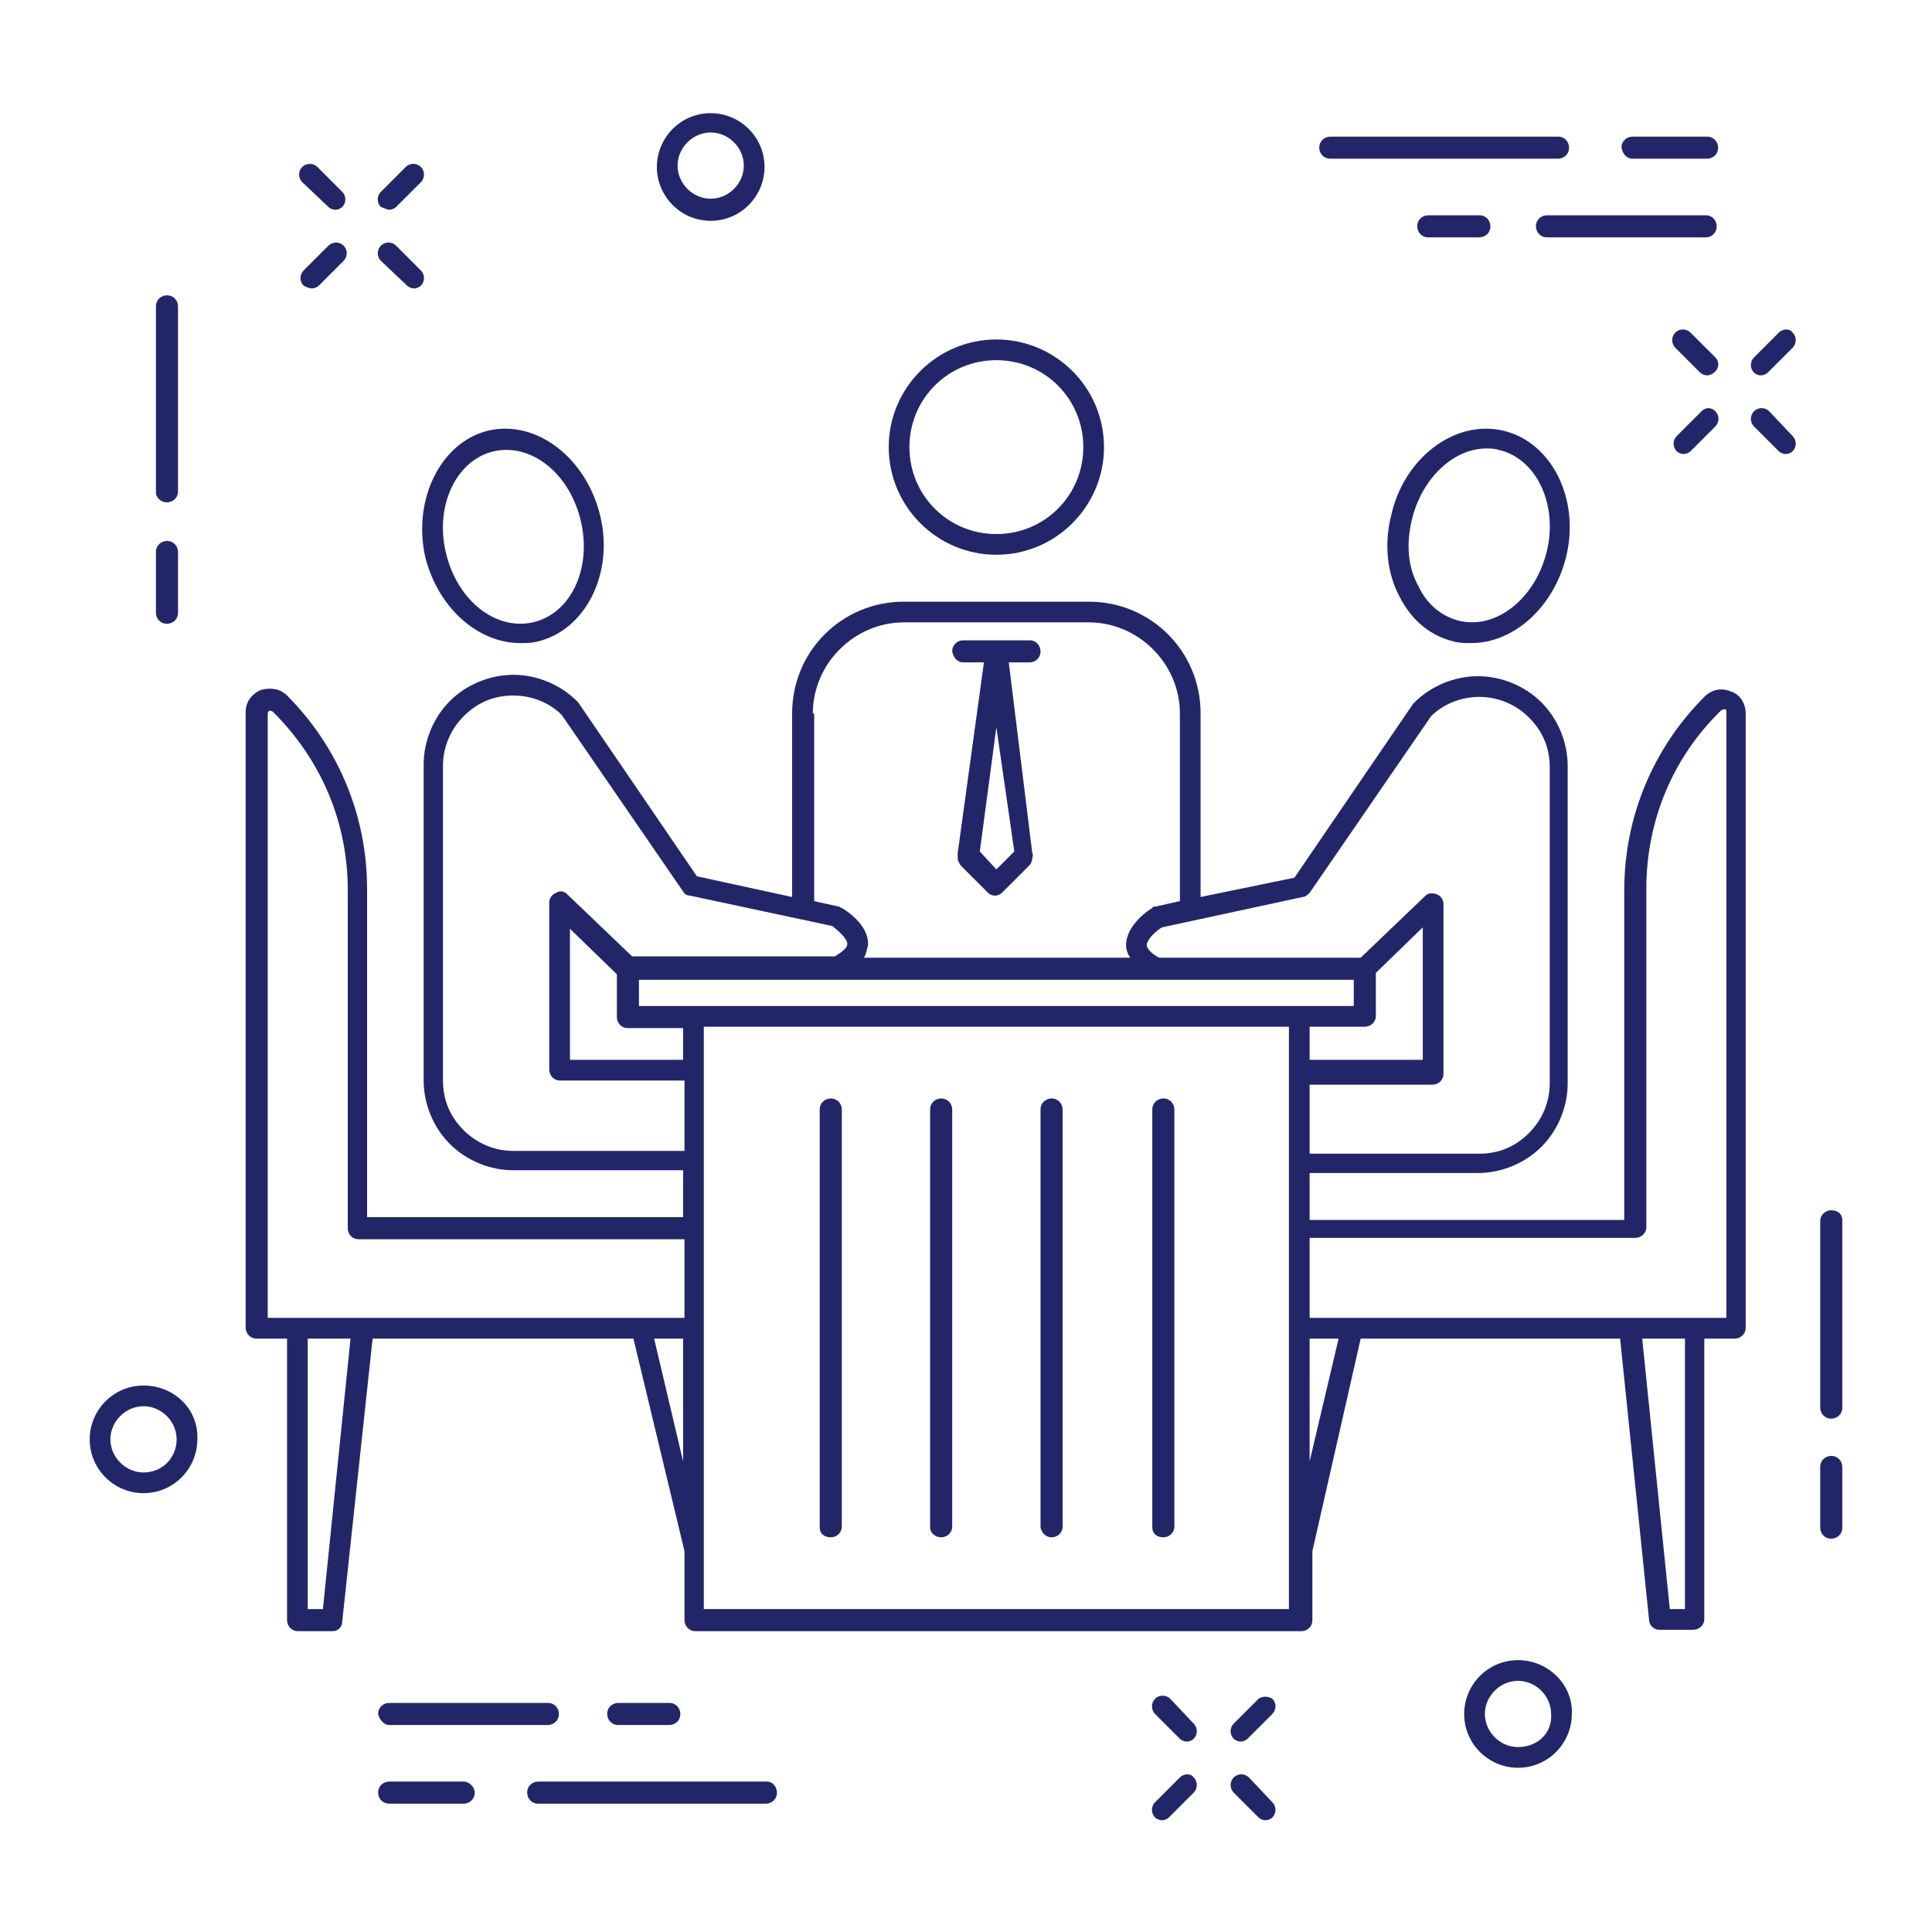 <?xml version="1.0" encoding="UTF-8"?>
<svg width="140px" height="140px" viewBox="0 0 140 140" version="1.1" xmlns="http://www.w3.org/2000/svg" xmlns:xlink="http://www.w3.org/1999/xlink">
    <!-- Generator: Sketch 42 (36781) - http://www.bohemiancoding.com/sketch -->
    <title>advisory-board</title>
    <desc>Created with Sketch.</desc>
    <defs></defs>
    <g id="Page-1" stroke="none" stroke-width="1" fill="#222669" fill-rule="evenodd">
        <g id="advisory-board" fill-rule="nonzero" fill="#222669">
            <g id="noun_749626_cc" transform="translate(6, 8)">
                <g id="Page-1">
                    <g>
                        <g id="noun_749626_cc">
                            <g id="Group">
                                <path d="M6.1,28.4 C6.5,28.4 6.9,28.1 6.9,27.6 L6.9,14.2 C6.9,13.8 6.6,13.4 6.1,13.4 C5.7,13.4 5.3,13.7 5.3,14.2 L5.3,27.7 C5.3,28 5.6,28.4 6.1,28.4 Z" id="Shape"></path>
                                <path d="M6.1,37.2 C6.5,37.2 6.9,36.9 6.9,36.4 L6.9,32 C6.9,31.6 6.6,31.2 6.1,31.2 C5.7,31.2 5.3,31.5 5.3,32 L5.3,36.4 C5.3,36.8 5.6,37.2 6.1,37.2 Z" id="Shape"></path>
                                <path d="M126.7,79.7 C126.3,79.7 125.9,80 125.9,80.5 L125.9,94 C125.9,94.4 126.2,94.8 126.7,94.8 C127.1,94.8 127.5,94.5 127.5,94 L127.5,80.4 C127.5,80 127.2,79.7 126.7,79.7 Z" id="Shape"></path>
                                <path d="M126.7,97.5 C126.3,97.5 125.9,97.8 125.9,98.3 L125.9,102.7 C125.9,103.1 126.2,103.5 126.7,103.5 C127.1,103.5 127.5,103.2 127.5,102.7 L127.5,98.3 C127.5,97.9 127.2,97.5 126.7,97.5 Z" id="Shape"></path>
                                <path d="M17.8,7 C17.9,7.1 18.1,7.2 18.3,7.2 C18.5,7.2 18.7,7.1 18.8,7 C19.1,6.7 19.1,6.2 18.8,5.9 L17,4.1 C16.7,3.8 16.2,3.8 15.9,4.1 C15.6,4.4 15.6,4.9 15.9,5.2 L17.8,7 Z" id="Shape"></path>
                                <path d="M23.5,12.7 C23.6,12.8 23.8,12.9 24,12.9 C24.2,12.9 24.4,12.8 24.5,12.7 C24.8,12.4 24.8,11.9 24.5,11.6 L22.7,9.8 C22.4,9.5 21.9,9.5 21.6,9.8 C21.3,10.1 21.3,10.6 21.6,10.9 L23.5,12.7 Z" id="Shape"></path>
                                <path d="M16.6,12.9 C16.8,12.9 17,12.8 17.1,12.7 L18.9,10.9 C19.2,10.6 19.2,10.1 18.9,9.8 C18.6,9.5 18.1,9.5 17.8,9.8 L16,11.6 C15.7,11.9 15.7,12.4 16,12.7 C16.2,12.8 16.4,12.9 16.6,12.9 Z" id="Shape"></path>
                                <path d="M22.2,7.2 C22.4,7.2 22.6,7.1 22.7,7 L24.5,5.2 C24.8,4.9 24.8,4.4 24.5,4.1 C24.2,3.8 23.7,3.8 23.4,4.1 L21.6,5.9 C21.3,6.2 21.3,6.7 21.6,7 C21.9,7.1 22.1,7.2 22.2,7.2 Z" id="Shape"></path>
                                <path d="M78.8,115.1 C78.5,114.8 78,114.8 77.7,115.1 C77.4,115.4 77.4,115.9 77.7,116.2 L79.5,118 C79.6,118.1 79.8,118.2 80,118.2 C80.2,118.2 80.4,118.1 80.5,118 C80.8,117.7 80.8,117.2 80.5,116.9 L78.8,115.1 Z" id="Shape"></path>
                                <path d="M84.5,120.8 C84.2,120.5 83.7,120.5 83.4,120.8 C83.1,121.1 83.1,121.6 83.4,121.9 L85.2,123.7 C85.3,123.8 85.5,123.9 85.7,123.9 C85.9,123.9 86.1,123.8 86.2,123.7 C86.5,123.4 86.5,122.9 86.2,122.6 L84.5,120.8 Z" id="Shape"></path>
                                <path d="M79.5,120.8 L77.7,122.6 C77.4,122.9 77.4,123.4 77.7,123.7 C77.8,123.8 78,123.9 78.2,123.9 C78.4,123.9 78.6,123.8 78.7,123.7 L80.5,121.9 C80.8,121.6 80.8,121.1 80.5,120.8 C80.3,120.5 79.8,120.5 79.5,120.8 Z" id="Shape"></path>
                                <path d="M85.2,115.1 L83.4,116.9 C83.1,117.2 83.1,117.7 83.4,118 C83.5,118.1 83.7,118.2 83.9,118.2 C84.1,118.2 84.3,118.1 84.4,118 L86.2,116.2 C86.5,115.9 86.5,115.4 86.2,115.1 C85.9,114.9 85.5,114.9 85.2,115.1 Z" id="Shape"></path>
                                <path d="M118.3,17.9 L116.5,16.1 C116.2,15.8 115.7,15.8 115.4,16.1 C115.1,16.4 115.1,16.9 115.4,17.2 L117.2,19 C117.3,19.1 117.5,19.2 117.7,19.2 C117.9,19.2 118.1,19.1 118.2,19 C118.6,18.7 118.6,18.2 118.3,17.9 Z" id="Shape"></path>
                                <path d="M122.2,21.8 C121.9,21.5 121.4,21.5 121.1,21.8 C120.8,22.1 120.8,22.6 121.1,22.9 L122.9,24.7 C123,24.8 123.2,24.9 123.4,24.9 C123.6,24.9 123.8,24.8 123.9,24.7 C124.2,24.4 124.2,23.9 123.9,23.6 L122.2,21.8 Z" id="Shape"></path>
                                <path d="M117.3,21.8 L115.5,23.6 C115.2,23.9 115.2,24.4 115.5,24.7 C115.6,24.8 115.8,24.9 116,24.9 C116.2,24.9 116.4,24.8 116.5,24.7 L118.3,22.9 C118.6,22.6 118.6,22.1 118.3,21.8 C118,21.5 117.6,21.5 117.3,21.8 Z" id="Shape"></path>
                                <path d="M122.9,16.1 L121.1,17.9 C120.8,18.2 120.8,18.7 121.1,19 C121.2,19.1 121.4,19.2 121.6,19.2 C121.8,19.2 122,19.1 122.1,19 L123.9,17.2 C124.2,16.9 124.2,16.4 123.9,16.1 C123.7,15.8 123.2,15.8 122.9,16.1 Z" id="Shape"></path>
                                <path d="M45.5,8 C47.7,8 49.4,6.2 49.4,4.1 C49.4,1.9 47.6,0.2 45.5,0.2 C43.3,0.2 41.6,2 41.6,4.1 C41.6,6.2 43.3,8 45.5,8 Z M45.5,1.6 C46.8,1.6 47.9,2.7 47.9,4 C47.9,5.3 46.8,6.4 45.5,6.4 C44.2,6.4 43.1,5.3 43.1,4 C43.1,2.7 44.2,1.6 45.5,1.6 Z" id="Shape"></path>
                                <path d="M104,112.3 C101.8,112.3 100.1,114.1 100.1,116.2 C100.1,118.4 101.9,120.1 104,120.1 C106.2,120.1 107.9,118.3 107.9,116.2 C108,114.1 106.2,112.3 104,112.3 Z M104,118.6 C102.7,118.6 101.6,117.5 101.6,116.2 C101.6,114.9 102.7,113.8 104,113.8 C105.3,113.8 106.4,114.9 106.4,116.2 C106.5,117.6 105.4,118.6 104,118.6 Z" id="Shape"></path>
                                <path d="M4.4,92.4 C2.2,92.4 0.5,94.2 0.5,96.3 C0.5,98.5 2.3,100.2 4.4,100.2 C6.6,100.2 8.3,98.4 8.3,96.3 C8.4,94.1 6.6,92.4 4.4,92.4 Z M4.4,98.7 C3.1,98.7 2,97.6 2,96.3 C2,95 3.1,93.9 4.4,93.9 C5.7,93.9 6.8,95 6.8,96.3 C6.8,97.6 5.8,98.7 4.4,98.7 Z" id="Shape"></path>
                                <path d="M90.4,3.5 L106.9,3.5 C107.3,3.5 107.7,3.2 107.7,2.7 C107.7,2.3 107.4,1.9 106.9,1.9 L90.4,1.9 C90,1.9 89.6,2.2 89.6,2.7 C89.6,3.2 90,3.5 90.4,3.5 Z" id="Shape"></path>
                                <path d="M112.3,3.5 L117.7,3.5 C118.1,3.5 118.5,3.2 118.5,2.7 C118.5,2.3 118.2,1.9 117.7,1.9 L112.3,1.9 C111.9,1.9 111.5,2.2 111.5,2.7 C111.6,3.2 111.9,3.5 112.3,3.5 Z" id="Shape"></path>
                                <path d="M118.4,8.4 C118.4,8 118.1,7.6 117.6,7.6 L106.1,7.6 C105.7,7.6 105.3,7.9 105.3,8.4 C105.3,8.8 105.6,9.2 106.1,9.2 L117.6,9.2 C118.1,9.2 118.4,8.8 118.4,8.4 Z" id="Shape"></path>
                                <path d="M101.2,9.2 C101.6,9.2 102,8.9 102,8.4 C102,8 101.7,7.6 101.2,7.6 L97.5,7.6 C97.1,7.6 96.7,7.9 96.7,8.4 C96.7,8.8 97,9.2 97.5,9.2 L101.2,9.2 Z" id="Shape"></path>
                                <path d="M49.6,121.1 L33,121.1 C32.6,121.1 32.2,121.4 32.2,121.9 C32.2,122.3 32.5,122.7 33,122.7 L49.5,122.7 C49.9,122.7 50.3,122.4 50.3,121.9 C50.3,121.5 50,121.1 49.6,121.1 Z" id="Shape"></path>
                                <path d="M27.6,121.1 L22.2,121.1 C21.8,121.1 21.4,121.4 21.4,121.9 C21.4,122.3 21.7,122.7 22.2,122.7 L27.6,122.7 C28,122.7 28.4,122.4 28.4,121.9 C28.4,121.5 28,121.1 27.6,121.1 Z" id="Shape"></path>
                                <path d="M22.2,117 L33.7,117 C34.1,117 34.5,116.7 34.5,116.2 C34.5,115.8 34.2,115.4 33.7,115.4 L22.2,115.4 C21.8,115.4 21.4,115.7 21.4,116.2 C21.5,116.6 21.8,117 22.2,117 Z" id="Shape"></path>
                                <path d="M42.5,117 C42.9,117 43.3,116.7 43.3,116.2 C43.3,115.8 43,115.4 42.5,115.4 L38.8,115.4 C38.4,115.4 38,115.7 38,116.2 C38,116.6 38.3,117 38.8,117 L42.5,117 Z" id="Shape"></path>
                                <path d="M95.4,35.2 C96.3,37 97.7,38.1 99.4,38.5 C99.8,38.6 100.2,38.6 100.6,38.6 C103.7,38.6 106.6,36 107.5,32.3 L107.5,32.3 C108.5,28.1 106.4,24 102.9,23.2 C99.4,22.4 95.7,25.2 94.8,29.4 C94.3,31.4 94.5,33.5 95.4,35.2 Z M96.3,29.7 C97,26.7 99.3,24.5 101.7,24.5 C102,24.5 102.3,24.5 102.6,24.6 C105.3,25.2 106.9,28.5 106.1,31.9 C105.3,35.3 102.5,37.6 99.8,37 C98.5,36.7 97.4,35.8 96.8,34.5 C96,33.1 95.9,31.4 96.3,29.7 Z" id="Shape"></path>
                                <path d="M119.4,42.1 C118.7,41.8 118,42 117.5,42.5 C113.8,46.2 111.7,51.2 111.7,56.5 L111.7,80.4 L88.9,80.4 L88.9,77 L101.1,77 C102.8,77 104.5,76.3 105.7,75.1 C106.9,73.9 107.6,72.2 107.6,70.5 L107.6,47.5 C107.6,45.8 106.9,44.1 105.7,42.9 C104.5,41.7 102.8,41 101.1,41 C99.4,41 97.7,41.7 96.5,42.9 L96.4,43 L87.8,55.6 L81,57 L81,43.7 C81,39.2 77.4,35.6 72.9,35.6 L59.5,35.6 C55,35.6 51.4,39.2 51.4,43.7 L51.4,57 L44.5,55.5 L35.9,42.9 L35.8,42.8 C34.6,41.6 32.9,40.9 31.2,40.9 C29.5,40.9 27.8,41.6 26.6,42.8 C25.4,44 24.7,45.7 24.7,47.4 L24.7,70.3 C24.7,72 25.4,73.7 26.6,74.9 C27.8,76.1 29.5,76.8 31.2,76.8 L43.5,76.8 L43.5,80.2 L20.6,80.2 L20.6,56.4 C20.6,51.1 18.5,46.1 14.8,42.4 C14.3,41.9 13.6,41.8 12.9,42 C12.2,42.3 11.8,42.9 11.8,43.6 L11.8,88.2 C11.8,88.6 12.1,89 12.6,89 L14.8,89 L14.8,109.4 C14.8,109.8 15.1,110.2 15.6,110.2 L18.1,110.2 C18.5,110.2 18.8,109.9 18.8,109.5 L21,89 L39.9,89 L43.6,104.4 L43.6,109.4 C43.6,109.8 43.9,110.2 44.4,110.2 L88.3,110.2 C88.7,110.2 89.1,109.9 89.1,109.4 L89.1,104.4 L92.6,89 L111.4,89 L113.5,109.4 C113.5,109.8 113.9,110.1 114.2,110.1 L116.7,110.1 C117.1,110.1 117.5,109.8 117.5,109.3 L117.5,89 L119.7,89 C120.1,89 120.5,88.7 120.5,88.2 L120.5,43.7 C120.5,43 120.1,42.3 119.4,42.1 Z M17.4,108.6 L16.3,108.6 L16.3,89 L19.4,89 L17.4,108.6 Z M43.5,97.9 L41.4,89 L43.5,89 L43.5,97.9 Z M43.5,87.5 L20.3,87.5 L15.6,87.5 L13.4,87.5 L13.4,43.7 C13.4,43.6 13.5,43.5 13.5,43.5 C13.6,43.5 13.7,43.5 13.8,43.6 C17.3,47.1 19.2,51.6 19.2,56.5 L19.2,81 C19.2,81.4 19.5,81.8 20,81.8 L43.6,81.8 L43.6,87.5 L43.5,87.5 Z M88.4,57 C88.6,57 88.8,56.8 88.9,56.7 L97.7,43.9 C98.6,43 99.9,42.5 101.2,42.5 C102.5,42.5 103.8,43 104.8,44 C105.8,45 106.3,46.2 106.3,47.6 L106.3,70.5 C106.3,71.8 105.8,73.1 104.8,74.1 C103.8,75.1 102.6,75.6 101.2,75.6 L88.9,75.6 L88.9,70.6 L97.8,70.6 C98.2,70.6 98.6,70.3 98.6,69.8 L98.6,69.8 L98.6,69.8 L98.6,57.5 C98.6,57.2 98.4,56.9 98.1,56.8 C97.8,56.7 97.5,56.7 97.3,56.9 L92.6,61.4 L87.2,61.4 L78,61.4 C77.4,61.1 77.1,60.7 77.1,60.5 C77.1,60.1 77.7,59.5 78.2,59.2 L88.4,57 Z M88.9,68.8 L88.9,66.4 L92.9,66.4 C93.3,66.4 93.7,66.1 93.7,65.6 L93.7,62.5 L97.1,59.2 L97.1,68.8 L88.9,68.8 Z M52.9,43.7 C52.9,40.1 55.9,37.1 59.5,37.1 L72.9,37.1 C76.5,37.1 79.5,40.1 79.5,43.7 L79.5,57.3 L77.7,57.7 C77.6,57.7 77.5,57.7 77.5,57.8 C77.3,57.9 75.6,59 75.6,60.5 C75.6,60.8 75.7,61.1 75.9,61.4 L56.6,61.4 C56.8,61.1 56.8,60.8 56.9,60.5 C57,59 55.2,57.9 55,57.8 C54.9,57.8 54.9,57.7 54.8,57.7 L53,57.3 L53,43.7 L52.9,43.7 Z M43.5,75.4 L31.2,75.4 C29.9,75.4 28.6,74.9 27.6,73.9 C26.6,72.9 26.1,71.7 26.1,70.3 L26.1,47.5 C26.1,46.2 26.6,44.9 27.6,43.9 C28.6,42.9 29.8,42.4 31.2,42.4 C32.5,42.4 33.8,42.9 34.7,43.8 L43.5,56.6 C43.6,56.8 43.8,56.9 44,56.9 L54.3,59.1 C54.7,59.4 55.4,60 55.4,60.4 C55.4,60.7 55,61 54.5,61.3 L45.2,61.3 L39.8,61.3 L35.1,56.8 C34.9,56.6 34.6,56.5 34.3,56.7 C34,56.8 33.8,57.1 33.8,57.4 L33.8,69.5 C33.8,69.9 34.1,70.3 34.6,70.3 L34.7,70.3 L43.6,70.3 L43.6,75.4 L43.5,75.4 Z M43.5,68.8 L35.3,68.8 L35.3,59.3 L38.7,62.6 L38.7,65.7 C38.7,66.1 39,66.5 39.5,66.5 L43.5,66.5 L43.5,68.8 L43.5,68.8 Z M87.4,108.6 L45,108.6 L45,66.4 L87.4,66.4 L87.4,108.6 Z M88.2,64.9 L44.3,64.9 L40.3,64.9 L40.3,63 L45.4,63 L54.6,63 L54.6,63 L54.6,63 L77.8,63 L77.8,63 L77.8,63 L87,63 L92.1,63 L92.1,64.9 L88.2,64.9 Z M88.9,97.9 L88.9,89 L91,89 L88.9,97.9 Z M116.1,108.6 L115,108.6 L113,89 L116.1,89 L116.1,108.6 Z M119,87.5 L116.8,87.5 L112.1,87.5 L88.9,87.5 L88.9,81.7 L112.5,81.7 C112.9,81.7 113.3,81.4 113.3,80.9 L113.3,56.4 C113.3,51.5 115.2,46.9 118.7,43.5 C118.8,43.4 118.9,43.4 119,43.4 C119.1,43.4 119.1,43.5 119.1,43.6 L119.1,87.5 L119,87.5 Z" id="Shape"></path>
                                <path d="M24.8,32.3 L24.8,32.3 C25.7,36 28.6,38.6 31.7,38.6 C32.1,38.6 32.5,38.6 32.9,38.5 C36.4,37.7 38.5,33.6 37.5,29.4 C36.5,25.2 32.9,22.4 29.4,23.2 C26,24 23.9,28.1 24.8,32.3 Z M29.8,24.7 C32.5,24.1 35.3,26.3 36.1,29.8 C36.9,33.3 35.3,36.5 32.6,37.1 C29.9,37.7 27.1,35.5 26.3,32 L26.3,32 C25.5,28.6 27.1,25.3 29.8,24.7 Z" id="Shape"></path>
                                <path d="M54.2,103.4 C54.6,103.4 55,103.1 55,102.6 L55,72.4 C55,72 54.7,71.6 54.2,71.6 C53.8,71.6 53.4,71.9 53.4,72.4 L53.4,102.7 C53.4,103.1 53.7,103.4 54.2,103.4 Z" id="Shape"></path>
                                <path d="M62.2,103.4 C62.6,103.4 63,103.1 63,102.6 L63,72.4 C63,72 62.7,71.6 62.2,71.6 C61.8,71.6 61.4,71.9 61.4,72.4 L61.4,102.7 C61.4,103.1 61.8,103.4 62.2,103.4 Z" id="Shape"></path>
                                <path d="M70.2,103.4 C70.6,103.4 71,103.1 71,102.6 L71,72.4 C71,72 70.7,71.6 70.2,71.6 C69.8,71.6 69.4,71.9 69.4,72.4 L69.4,102.7 C69.5,103.1 69.8,103.4 70.2,103.4 Z" id="Shape"></path>
                                <path d="M78.3,103.4 C78.7,103.4 79.1,103.1 79.1,102.6 L79.1,72.4 C79.1,72 78.8,71.6 78.3,71.6 C77.9,71.6 77.5,71.9 77.5,72.4 L77.5,102.7 C77.5,103.1 77.8,103.4 78.3,103.4 Z" id="Shape"></path>
                                <path d="M66.2,32.2 C70.5,32.2 74,28.7 74,24.4 C74,20.1 70.5,16.6 66.2,16.6 C61.9,16.6 58.4,20.1 58.4,24.4 C58.4,28.7 61.9,32.2 66.2,32.2 Z M66.2,18.1 C69.7,18.1 72.5,20.9 72.5,24.4 C72.5,27.9 69.7,30.7 66.2,30.7 C62.7,30.7 59.9,27.9 59.9,24.4 C59.9,20.9 62.7,18.1 66.2,18.1 Z" id="Shape"></path>
                                <path d="M63.8,40 L65.3,40 L63.4,53.8 L63.4,54.2 C63.4,54.4 63.5,54.5 63.6,54.7 L65.6,56.7 C65.7,56.8 65.9,56.9 66.1,56.9 C66.3,56.9 66.5,56.8 66.6,56.7 L68.6,54.7 C68.7,54.6 68.8,54.4 68.8,54.2 C68.8,54.1 68.9,54 68.8,53.8 L67.1,40 L68.6,40 C69,40 69.4,39.7 69.4,39.2 C69.4,38.8 69.1,38.4 68.6,38.4 L63.8,38.4 C63.4,38.4 63,38.7 63,39.2 C63.1,39.7 63.4,40 63.8,40 Z M67.5,53.7 L66.2,55 L65,53.7 L66.2,44.7 L67.5,53.7 Z" id="Shape"></path>
                            </g>
                        </g>
                    </g>
                </g>
            </g>
        </g>
    </g>
</svg>